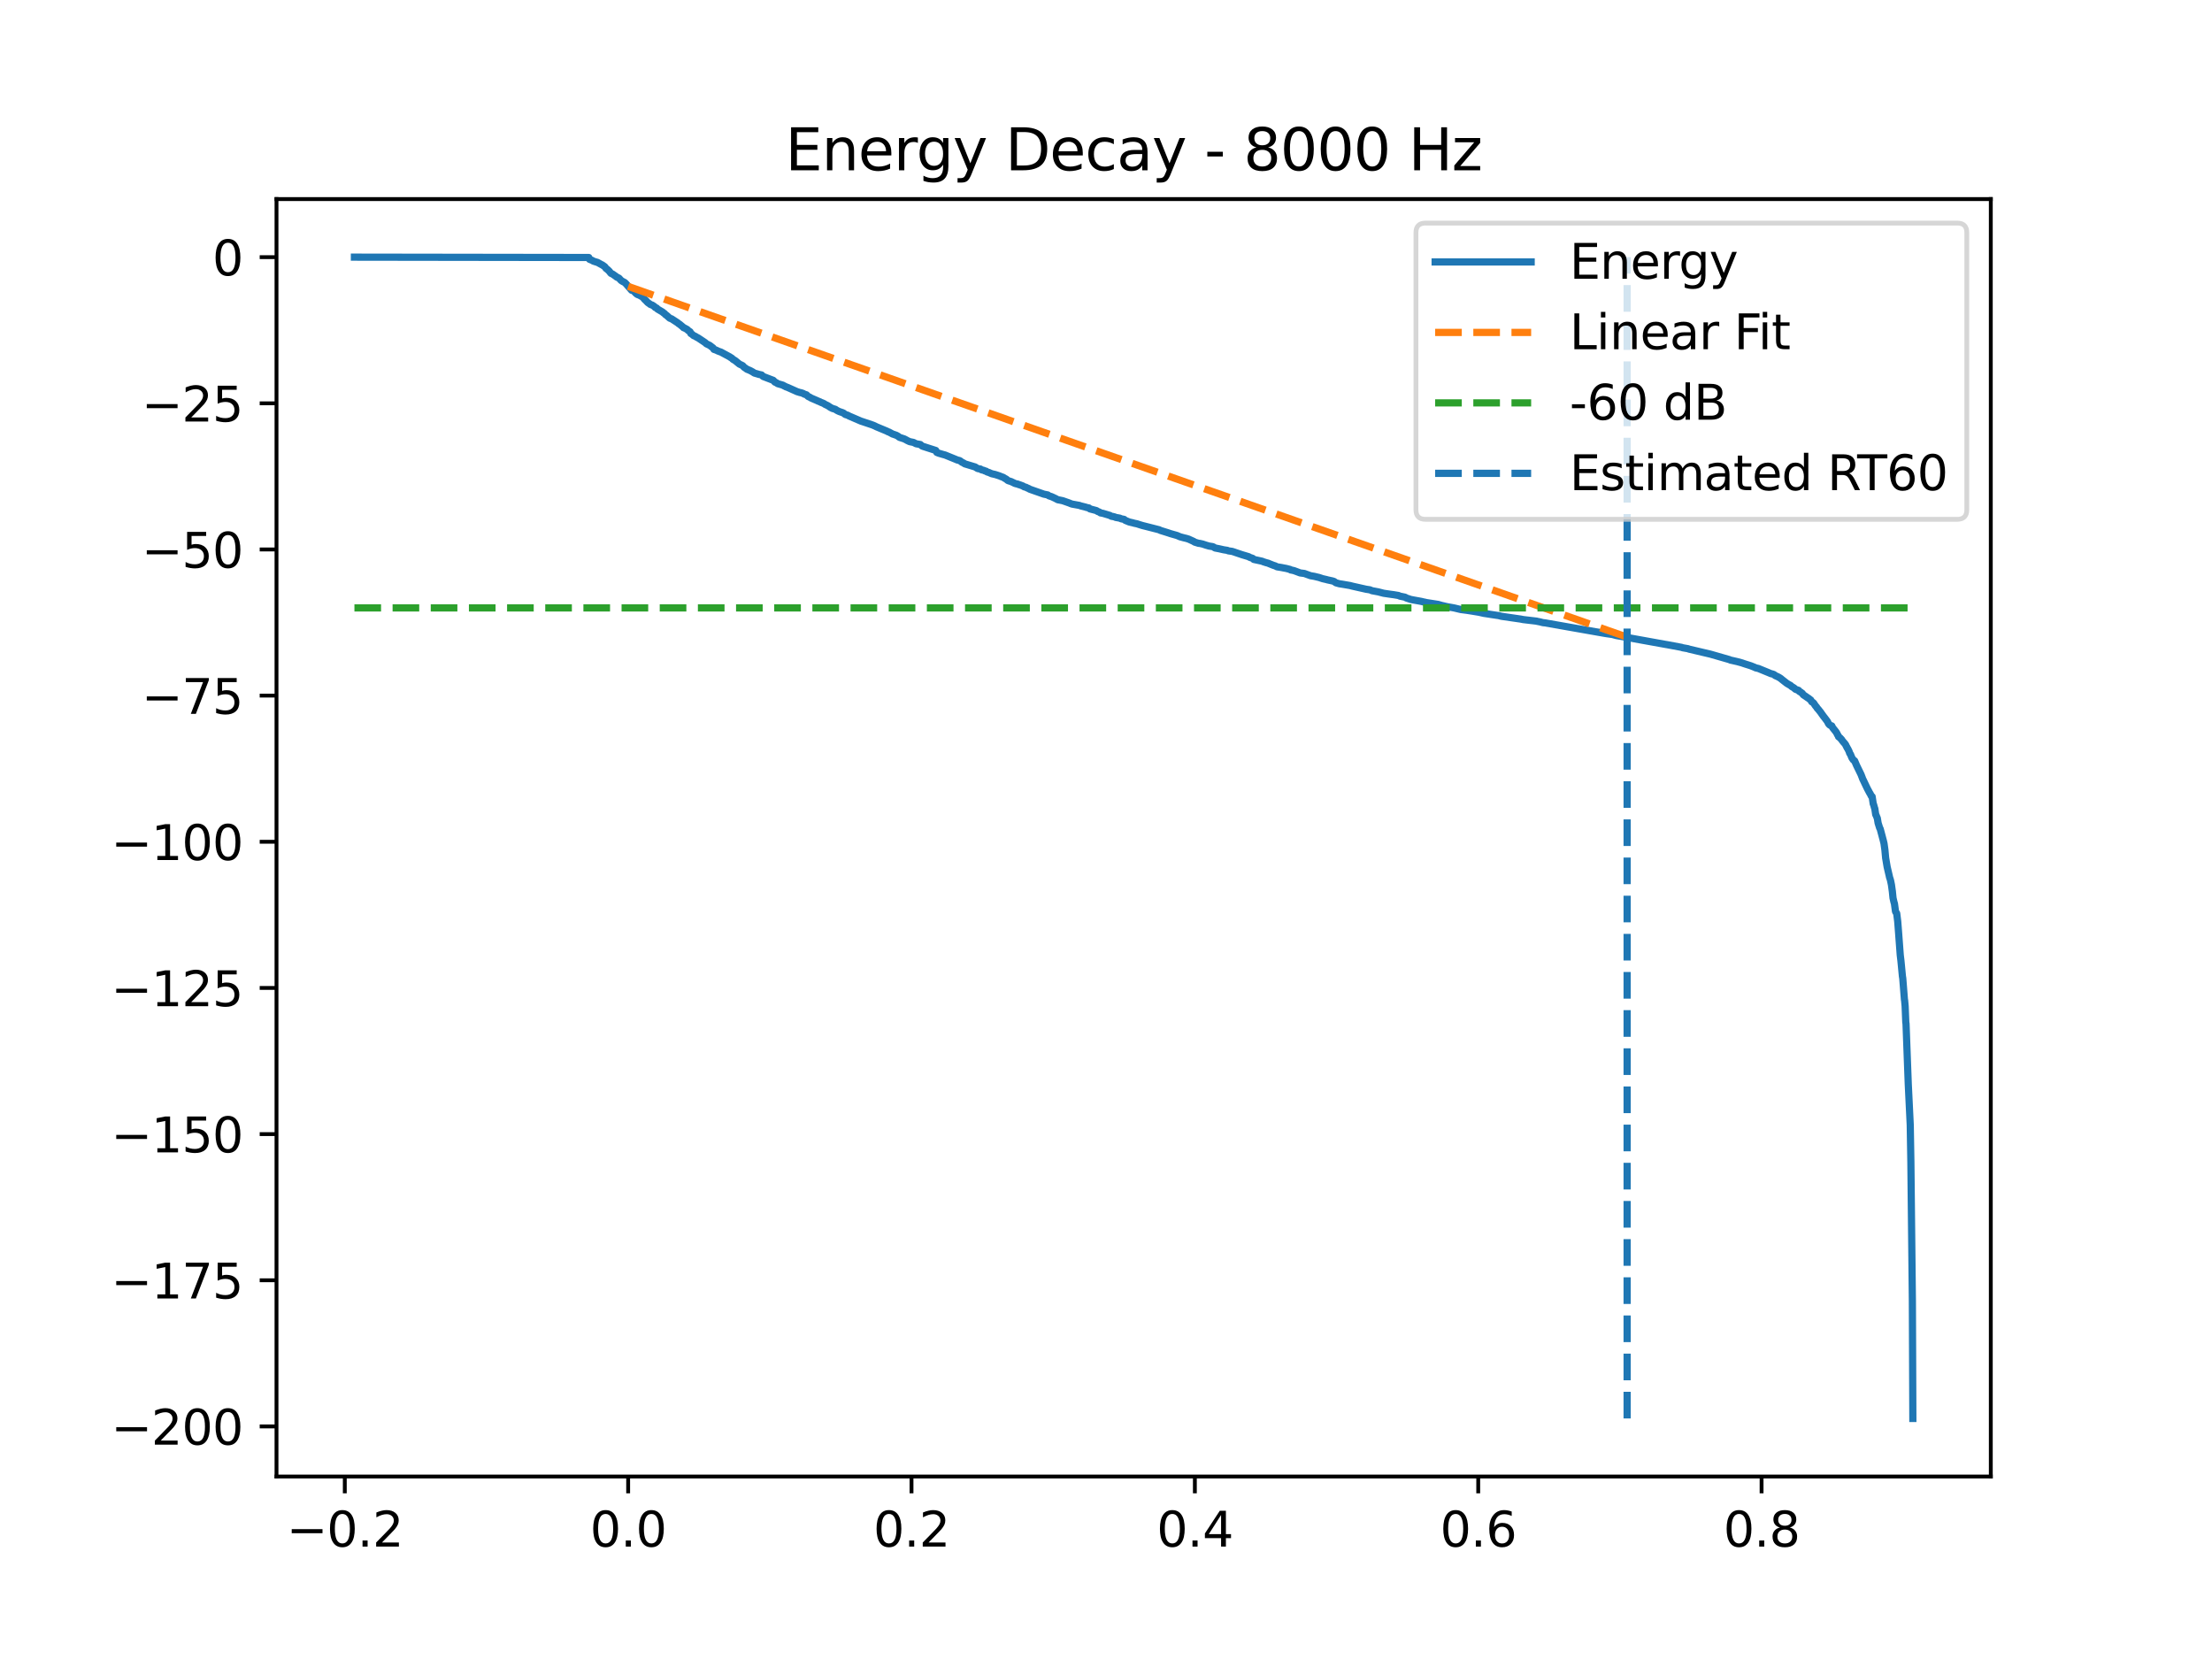 <?xml version="1.0" encoding="utf-8" standalone="no"?>
<!DOCTYPE svg PUBLIC "-//W3C//DTD SVG 1.1//EN"
  "http://www.w3.org/Graphics/SVG/1.1/DTD/svg11.dtd">
<svg xmlns:xlink="http://www.w3.org/1999/xlink" width="460.8pt" height="345.6pt" viewBox="0 0 460.8 345.6" xmlns="http://www.w3.org/2000/svg" version="1.1">
 <defs>
  <style type="text/css">*{stroke-linejoin: round; stroke-linecap: butt}</style>
 </defs>
 <g id="figure_1">
  <g id="patch_1">
   <path d="M 0 345.6 
L 460.8 345.6 
L 460.8 0 
L 0 0 
z
" style="fill: #ffffff"/>
  </g>
  <g id="axes_1">
   <g id="patch_2">
    <path d="M 57.6 307.584 
L 414.72 307.584 
L 414.72 41.472 
L 57.6 41.472 
z
" style="fill: #ffffff"/>
   </g>
   <g id="matplotlib.axis_1">
    <g id="xtick_1">
     <g id="line2d_1">
      <defs>
       <path id="med8003fd02" d="M 0 0 
L 0 3.5 
" style="stroke: #000000; stroke-width: 0.8"/>
      </defs>
      <g>
       <use xlink:href="#med8003fd02" x="71.828" y="307.584" style="stroke: #000000; stroke-width: 0.8"/>
      </g>
     </g>
     <g id="text_1">
      <!-- −0.2 -->
      <g transform="translate(59.687 322.182) scale(0.1 -0.1)">
       <defs>
        <path id="DejaVuSans-2212" d="M 678 2272 
L 4684 2272 
L 4684 1741 
L 678 1741 
L 678 2272 
z
" transform="scale(0.016)"/>
        <path id="DejaVuSans-30" d="M 2034 4250 
Q 1547 4250 1301 3770 
Q 1056 3291 1056 2328 
Q 1056 1369 1301 889 
Q 1547 409 2034 409 
Q 2525 409 2770 889 
Q 3016 1369 3016 2328 
Q 3016 3291 2770 3770 
Q 2525 4250 2034 4250 
z
M 2034 4750 
Q 2819 4750 3233 4129 
Q 3647 3509 3647 2328 
Q 3647 1150 3233 529 
Q 2819 -91 2034 -91 
Q 1250 -91 836 529 
Q 422 1150 422 2328 
Q 422 3509 836 4129 
Q 1250 4750 2034 4750 
z
" transform="scale(0.016)"/>
        <path id="DejaVuSans-2e" d="M 684 794 
L 1344 794 
L 1344 0 
L 684 0 
L 684 794 
z
" transform="scale(0.016)"/>
        <path id="DejaVuSans-32" d="M 1228 531 
L 3431 531 
L 3431 0 
L 469 0 
L 469 531 
Q 828 903 1448 1529 
Q 2069 2156 2228 2338 
Q 2531 2678 2651 2914 
Q 2772 3150 2772 3378 
Q 2772 3750 2511 3984 
Q 2250 4219 1831 4219 
Q 1534 4219 1204 4116 
Q 875 4013 500 3803 
L 500 4441 
Q 881 4594 1212 4672 
Q 1544 4750 1819 4750 
Q 2544 4750 2975 4387 
Q 3406 4025 3406 3419 
Q 3406 3131 3298 2873 
Q 3191 2616 2906 2266 
Q 2828 2175 2409 1742 
Q 1991 1309 1228 531 
z
" transform="scale(0.016)"/>
       </defs>
       <use xlink:href="#DejaVuSans-2212"/>
       <use xlink:href="#DejaVuSans-30" transform="translate(83.789 0)"/>
       <use xlink:href="#DejaVuSans-2e" transform="translate(147.412 0)"/>
       <use xlink:href="#DejaVuSans-32" transform="translate(179.199 0)"/>
      </g>
     </g>
    </g>
    <g id="xtick_2">
     <g id="line2d_2">
      <g>
       <use xlink:href="#med8003fd02" x="130.856" y="307.584" style="stroke: #000000; stroke-width: 0.8"/>
      </g>
     </g>
     <g id="text_2">
      <!-- 0.0 -->
      <g transform="translate(122.905 322.182) scale(0.1 -0.1)">
       <use xlink:href="#DejaVuSans-30"/>
       <use xlink:href="#DejaVuSans-2e" transform="translate(63.623 0)"/>
       <use xlink:href="#DejaVuSans-30" transform="translate(95.41 0)"/>
      </g>
     </g>
    </g>
    <g id="xtick_3">
     <g id="line2d_3">
      <g>
       <use xlink:href="#med8003fd02" x="189.884" y="307.584" style="stroke: #000000; stroke-width: 0.8"/>
      </g>
     </g>
     <g id="text_3">
      <!-- 0.2 -->
      <g transform="translate(181.933 322.182) scale(0.1 -0.1)">
       <use xlink:href="#DejaVuSans-30"/>
       <use xlink:href="#DejaVuSans-2e" transform="translate(63.623 0)"/>
       <use xlink:href="#DejaVuSans-32" transform="translate(95.41 0)"/>
      </g>
     </g>
    </g>
    <g id="xtick_4">
     <g id="line2d_4">
      <g>
       <use xlink:href="#med8003fd02" x="248.913" y="307.584" style="stroke: #000000; stroke-width: 0.8"/>
      </g>
     </g>
     <g id="text_4">
      <!-- 0.4 -->
      <g transform="translate(240.961 322.182) scale(0.1 -0.1)">
       <defs>
        <path id="DejaVuSans-34" d="M 2419 4116 
L 825 1625 
L 2419 1625 
L 2419 4116 
z
M 2253 4666 
L 3047 4666 
L 3047 1625 
L 3713 1625 
L 3713 1100 
L 3047 1100 
L 3047 0 
L 2419 0 
L 2419 1100 
L 313 1100 
L 313 1709 
L 2253 4666 
z
" transform="scale(0.016)"/>
       </defs>
       <use xlink:href="#DejaVuSans-30"/>
       <use xlink:href="#DejaVuSans-2e" transform="translate(63.623 0)"/>
       <use xlink:href="#DejaVuSans-34" transform="translate(95.41 0)"/>
      </g>
     </g>
    </g>
    <g id="xtick_5">
     <g id="line2d_5">
      <g>
       <use xlink:href="#med8003fd02" x="307.941" y="307.584" style="stroke: #000000; stroke-width: 0.8"/>
      </g>
     </g>
     <g id="text_5">
      <!-- 0.6 -->
      <g transform="translate(299.989 322.182) scale(0.1 -0.1)">
       <defs>
        <path id="DejaVuSans-36" d="M 2113 2584 
Q 1688 2584 1439 2293 
Q 1191 2003 1191 1497 
Q 1191 994 1439 701 
Q 1688 409 2113 409 
Q 2538 409 2786 701 
Q 3034 994 3034 1497 
Q 3034 2003 2786 2293 
Q 2538 2584 2113 2584 
z
M 3366 4563 
L 3366 3988 
Q 3128 4100 2886 4159 
Q 2644 4219 2406 4219 
Q 1781 4219 1451 3797 
Q 1122 3375 1075 2522 
Q 1259 2794 1537 2939 
Q 1816 3084 2150 3084 
Q 2853 3084 3261 2657 
Q 3669 2231 3669 1497 
Q 3669 778 3244 343 
Q 2819 -91 2113 -91 
Q 1303 -91 875 529 
Q 447 1150 447 2328 
Q 447 3434 972 4092 
Q 1497 4750 2381 4750 
Q 2619 4750 2861 4703 
Q 3103 4656 3366 4563 
z
" transform="scale(0.016)"/>
       </defs>
       <use xlink:href="#DejaVuSans-30"/>
       <use xlink:href="#DejaVuSans-2e" transform="translate(63.623 0)"/>
       <use xlink:href="#DejaVuSans-36" transform="translate(95.41 0)"/>
      </g>
     </g>
    </g>
    <g id="xtick_6">
     <g id="line2d_6">
      <g>
       <use xlink:href="#med8003fd02" x="366.969" y="307.584" style="stroke: #000000; stroke-width: 0.8"/>
      </g>
     </g>
     <g id="text_6">
      <!-- 0.8 -->
      <g transform="translate(359.017 322.182) scale(0.1 -0.1)">
       <defs>
        <path id="DejaVuSans-38" d="M 2034 2216 
Q 1584 2216 1326 1975 
Q 1069 1734 1069 1313 
Q 1069 891 1326 650 
Q 1584 409 2034 409 
Q 2484 409 2743 651 
Q 3003 894 3003 1313 
Q 3003 1734 2745 1975 
Q 2488 2216 2034 2216 
z
M 1403 2484 
Q 997 2584 770 2862 
Q 544 3141 544 3541 
Q 544 4100 942 4425 
Q 1341 4750 2034 4750 
Q 2731 4750 3128 4425 
Q 3525 4100 3525 3541 
Q 3525 3141 3298 2862 
Q 3072 2584 2669 2484 
Q 3125 2378 3379 2068 
Q 3634 1759 3634 1313 
Q 3634 634 3220 271 
Q 2806 -91 2034 -91 
Q 1263 -91 848 271 
Q 434 634 434 1313 
Q 434 1759 690 2068 
Q 947 2378 1403 2484 
z
M 1172 3481 
Q 1172 3119 1398 2916 
Q 1625 2713 2034 2713 
Q 2441 2713 2670 2916 
Q 2900 3119 2900 3481 
Q 2900 3844 2670 4047 
Q 2441 4250 2034 4250 
Q 1625 4250 1398 4047 
Q 1172 3844 1172 3481 
z
" transform="scale(0.016)"/>
       </defs>
       <use xlink:href="#DejaVuSans-30"/>
       <use xlink:href="#DejaVuSans-2e" transform="translate(63.623 0)"/>
       <use xlink:href="#DejaVuSans-38" transform="translate(95.41 0)"/>
      </g>
     </g>
    </g>
   </g>
   <g id="matplotlib.axis_2">
    <g id="ytick_1">
     <g id="line2d_7">
      <defs>
       <path id="m23f1e9f4eb" d="M 0 0 
L -3.5 0 
" style="stroke: #000000; stroke-width: 0.8"/>
      </defs>
      <g>
       <use xlink:href="#m23f1e9f4eb" x="57.6" y="297.148" style="stroke: #000000; stroke-width: 0.8"/>
      </g>
     </g>
     <g id="text_7">
      <!-- −200 -->
      <g transform="translate(23.133 300.947) scale(0.1 -0.1)">
       <use xlink:href="#DejaVuSans-2212"/>
       <use xlink:href="#DejaVuSans-32" transform="translate(83.789 0)"/>
       <use xlink:href="#DejaVuSans-30" transform="translate(147.412 0)"/>
       <use xlink:href="#DejaVuSans-30" transform="translate(211.035 0)"/>
      </g>
     </g>
    </g>
    <g id="ytick_2">
     <g id="line2d_8">
      <g>
       <use xlink:href="#m23f1e9f4eb" x="57.6" y="266.7" style="stroke: #000000; stroke-width: 0.8"/>
      </g>
     </g>
     <g id="text_8">
      <!-- −175 -->
      <g transform="translate(23.133 270.5) scale(0.1 -0.1)">
       <defs>
        <path id="DejaVuSans-31" d="M 794 531 
L 1825 531 
L 1825 4091 
L 703 3866 
L 703 4441 
L 1819 4666 
L 2450 4666 
L 2450 531 
L 3481 531 
L 3481 0 
L 794 0 
L 794 531 
z
" transform="scale(0.016)"/>
        <path id="DejaVuSans-37" d="M 525 4666 
L 3525 4666 
L 3525 4397 
L 1831 0 
L 1172 0 
L 2766 4134 
L 525 4134 
L 525 4666 
z
" transform="scale(0.016)"/>
        <path id="DejaVuSans-35" d="M 691 4666 
L 3169 4666 
L 3169 4134 
L 1269 4134 
L 1269 2991 
Q 1406 3038 1543 3061 
Q 1681 3084 1819 3084 
Q 2600 3084 3056 2656 
Q 3513 2228 3513 1497 
Q 3513 744 3044 326 
Q 2575 -91 1722 -91 
Q 1428 -91 1123 -41 
Q 819 9 494 109 
L 494 744 
Q 775 591 1075 516 
Q 1375 441 1709 441 
Q 2250 441 2565 725 
Q 2881 1009 2881 1497 
Q 2881 1984 2565 2268 
Q 2250 2553 1709 2553 
Q 1456 2553 1204 2497 
Q 953 2441 691 2322 
L 691 4666 
z
" transform="scale(0.016)"/>
       </defs>
       <use xlink:href="#DejaVuSans-2212"/>
       <use xlink:href="#DejaVuSans-31" transform="translate(83.789 0)"/>
       <use xlink:href="#DejaVuSans-37" transform="translate(147.412 0)"/>
       <use xlink:href="#DejaVuSans-35" transform="translate(211.035 0)"/>
      </g>
     </g>
    </g>
    <g id="ytick_3">
     <g id="line2d_9">
      <g>
       <use xlink:href="#m23f1e9f4eb" x="57.6" y="236.253" style="stroke: #000000; stroke-width: 0.8"/>
      </g>
     </g>
     <g id="text_9">
      <!-- −150 -->
      <g transform="translate(23.133 240.052) scale(0.1 -0.1)">
       <use xlink:href="#DejaVuSans-2212"/>
       <use xlink:href="#DejaVuSans-31" transform="translate(83.789 0)"/>
       <use xlink:href="#DejaVuSans-35" transform="translate(147.412 0)"/>
       <use xlink:href="#DejaVuSans-30" transform="translate(211.035 0)"/>
      </g>
     </g>
    </g>
    <g id="ytick_4">
     <g id="line2d_10">
      <g>
       <use xlink:href="#m23f1e9f4eb" x="57.6" y="205.805" style="stroke: #000000; stroke-width: 0.8"/>
      </g>
     </g>
     <g id="text_10">
      <!-- −125 -->
      <g transform="translate(23.133 209.605) scale(0.1 -0.1)">
       <use xlink:href="#DejaVuSans-2212"/>
       <use xlink:href="#DejaVuSans-31" transform="translate(83.789 0)"/>
       <use xlink:href="#DejaVuSans-32" transform="translate(147.412 0)"/>
       <use xlink:href="#DejaVuSans-35" transform="translate(211.035 0)"/>
      </g>
     </g>
    </g>
    <g id="ytick_5">
     <g id="line2d_11">
      <g>
       <use xlink:href="#m23f1e9f4eb" x="57.6" y="175.358" style="stroke: #000000; stroke-width: 0.8"/>
      </g>
     </g>
     <g id="text_11">
      <!-- −100 -->
      <g transform="translate(23.133 179.157) scale(0.1 -0.1)">
       <use xlink:href="#DejaVuSans-2212"/>
       <use xlink:href="#DejaVuSans-31" transform="translate(83.789 0)"/>
       <use xlink:href="#DejaVuSans-30" transform="translate(147.412 0)"/>
       <use xlink:href="#DejaVuSans-30" transform="translate(211.035 0)"/>
      </g>
     </g>
    </g>
    <g id="ytick_6">
     <g id="line2d_12">
      <g>
       <use xlink:href="#m23f1e9f4eb" x="57.6" y="144.91" style="stroke: #000000; stroke-width: 0.8"/>
      </g>
     </g>
     <g id="text_12">
      <!-- −75 -->
      <g transform="translate(29.495 148.71) scale(0.1 -0.1)">
       <use xlink:href="#DejaVuSans-2212"/>
       <use xlink:href="#DejaVuSans-37" transform="translate(83.789 0)"/>
       <use xlink:href="#DejaVuSans-35" transform="translate(147.412 0)"/>
      </g>
     </g>
    </g>
    <g id="ytick_7">
     <g id="line2d_13">
      <g>
       <use xlink:href="#m23f1e9f4eb" x="57.6" y="114.463" style="stroke: #000000; stroke-width: 0.8"/>
      </g>
     </g>
     <g id="text_13">
      <!-- −50 -->
      <g transform="translate(29.495 118.262) scale(0.1 -0.1)">
       <use xlink:href="#DejaVuSans-2212"/>
       <use xlink:href="#DejaVuSans-35" transform="translate(83.789 0)"/>
       <use xlink:href="#DejaVuSans-30" transform="translate(147.412 0)"/>
      </g>
     </g>
    </g>
    <g id="ytick_8">
     <g id="line2d_14">
      <g>
       <use xlink:href="#m23f1e9f4eb" x="57.6" y="84.015" style="stroke: #000000; stroke-width: 0.8"/>
      </g>
     </g>
     <g id="text_14">
      <!-- −25 -->
      <g transform="translate(29.495 87.815) scale(0.1 -0.1)">
       <use xlink:href="#DejaVuSans-2212"/>
       <use xlink:href="#DejaVuSans-32" transform="translate(83.789 0)"/>
       <use xlink:href="#DejaVuSans-35" transform="translate(147.412 0)"/>
      </g>
     </g>
    </g>
    <g id="ytick_9">
     <g id="line2d_15">
      <g>
       <use xlink:href="#m23f1e9f4eb" x="57.6" y="53.568" style="stroke: #000000; stroke-width: 0.8"/>
      </g>
     </g>
     <g id="text_15">
      <!-- 0 -->
      <g transform="translate(44.237 57.367) scale(0.1 -0.1)">
       <use xlink:href="#DejaVuSans-30"/>
      </g>
     </g>
    </g>
   </g>
   <g id="line2d_16">
    <path d="M 73.833 53.568 
L 122.66 53.639 
L 122.801 54.015 
L 123.343 54.237 
L 123.601 54.394 
L 124.265 54.61 
L 124.437 54.643 
L 125.298 55.119 
L 125.445 55.179 
L 125.691 55.355 
L 126.011 55.581 
L 126.177 55.823 
L 126.232 55.91 
L 126.362 56.003 
L 126.608 56.186 
L 126.712 56.3 
L 126.94 56.517 
L 127.081 56.709 
L 127.272 56.939 
L 127.61 57.092 
L 128.354 57.614 
L 128.464 57.724 
L 128.674 57.812 
L 128.956 57.953 
L 129.178 58.205 
L 129.387 58.425 
L 129.639 58.589 
L 129.793 58.671 
L 130.149 58.854 
L 130.463 59.174 
L 131.57 60.463 
L 131.957 60.569 
L 132.32 60.94 
L 132.381 61.02 
L 132.516 61.139 
L 132.633 61.241 
L 132.799 61.35 
L 133.254 61.526 
L 133.451 61.652 
L 133.728 61.778 
L 133.875 61.916 
L 134.029 62.052 
L 134.177 62.212 
L 134.244 62.326 
L 134.595 62.653 
L 134.718 62.796 
L 134.976 63.056 
L 135.271 63.25 
L 135.468 63.42 
L 135.868 63.558 
L 136.07 63.692 
L 136.292 63.834 
L 136.489 64.05 
L 136.778 64.163 
L 136.956 64.372 
L 138.032 65.006 
L 138.198 65.166 
L 138.407 65.287 
L 138.622 65.54 
L 138.837 65.676 
L 139.538 66.295 
L 139.895 66.415 
L 141.211 67.274 
L 141.365 67.424 
L 141.574 67.547 
L 142.299 68.146 
L 142.391 68.263 
L 142.551 68.309 
L 143.135 68.622 
L 143.369 68.856 
L 143.763 69.123 
L 143.916 69.484 
L 144.125 69.593 
L 144.488 69.916 
L 144.839 70.055 
L 145.072 70.213 
L 145.306 70.335 
L 145.466 70.419 
L 146.88 71.362 
L 147.151 71.616 
L 147.698 71.88 
L 147.858 71.961 
L 148.583 72.515 
L 148.725 72.784 
L 149.241 72.956 
L 149.444 73.069 
L 149.795 73.216 
L 150.188 73.346 
L 152.082 74.373 
L 152.229 74.496 
L 152.451 74.6 
L 152.666 74.844 
L 152.863 74.955 
L 153.139 75.119 
L 154.031 75.842 
L 154.72 76.176 
L 154.91 76.396 
L 155.015 76.509 
L 155.169 76.614 
L 155.371 76.742 
L 155.599 76.919 
L 155.913 77.04 
L 156.091 77.117 
L 156.331 77.224 
L 156.577 77.359 
L 156.816 77.489 
L 157.13 77.705 
L 157.517 77.824 
L 157.714 77.872 
L 158.022 77.974 
L 158.661 78.112 
L 158.95 78.413 
L 161.09 79.234 
L 161.422 79.6 
L 161.717 79.72 
L 161.889 79.846 
L 162.049 79.937 
L 162.443 80.048 
L 163.125 80.248 
L 163.273 80.36 
L 163.525 80.463 
L 163.685 80.57 
L 163.986 80.672 
L 164.158 80.742 
L 166.083 81.604 
L 166.23 81.64 
L 166.593 81.761 
L 166.9 81.822 
L 167.349 81.974 
L 167.509 82.093 
L 168.001 82.246 
L 168.364 82.605 
L 168.69 82.74 
L 168.868 82.866 
L 169.108 82.979 
L 170.196 83.446 
L 170.338 83.52 
L 170.829 83.714 
L 170.977 83.801 
L 171.334 83.938 
L 171.678 84.092 
L 171.844 84.222 
L 172.428 84.496 
L 172.631 84.629 
L 172.988 84.87 
L 173.412 85.085 
L 174.033 85.272 
L 174.285 85.455 
L 174.623 85.633 
L 174.857 85.737 
L 175.527 85.966 
L 175.755 86.078 
L 176.025 86.3 
L 176.167 86.37 
L 176.56 86.487 
L 176.911 86.677 
L 179.425 87.758 
L 179.585 87.801 
L 181.805 88.547 
L 182.358 88.791 
L 182.567 88.902 
L 184.781 89.824 
L 184.99 89.952 
L 185.174 89.995 
L 185.955 90.42 
L 186.091 90.457 
L 186.712 90.673 
L 187.093 90.883 
L 187.357 91.103 
L 188.36 91.426 
L 188.765 91.633 
L 188.974 91.758 
L 189.485 91.998 
L 190.29 92.164 
L 190.844 92.444 
L 191.729 92.6 
L 191.969 92.823 
L 192.135 92.932 
L 192.313 92.996 
L 194.939 93.839 
L 195.148 94.245 
L 195.48 94.384 
L 195.701 94.453 
L 196.451 94.673 
L 196.876 94.786 
L 199.181 95.724 
L 199.415 95.827 
L 199.827 95.927 
L 199.975 95.989 
L 200.177 96.128 
L 200.374 96.287 
L 200.78 96.472 
L 200.94 96.613 
L 203.166 97.284 
L 203.313 97.396 
L 203.492 97.495 
L 203.652 97.607 
L 204.248 97.708 
L 204.408 97.847 
L 204.992 98.006 
L 205.219 98.124 
L 205.428 98.162 
L 205.564 98.279 
L 205.711 98.339 
L 206.068 98.449 
L 206.271 98.55 
L 206.609 98.69 
L 207.304 98.845 
L 207.906 99.039 
L 208.263 99.159 
L 208.441 99.244 
L 208.995 99.443 
L 209.179 99.564 
L 209.358 99.678 
L 209.604 99.802 
L 209.745 99.918 
L 209.899 100.064 
L 210.089 100.152 
L 210.643 100.324 
L 210.796 100.403 
L 211.202 100.593 
L 211.368 100.686 
L 211.743 100.796 
L 212.032 100.845 
L 212.223 100.954 
L 212.426 100.993 
L 213.127 101.257 
L 213.311 101.402 
L 213.742 101.512 
L 214 101.657 
L 214.32 101.78 
L 214.473 101.893 
L 214.836 102.023 
L 217.449 102.94 
L 218.267 103.105 
L 218.476 103.274 
L 218.802 103.385 
L 219.011 103.446 
L 219.294 103.571 
L 219.872 103.844 
L 220.382 104.116 
L 220.604 104.145 
L 221.391 104.309 
L 222.817 104.81 
L 222.971 104.883 
L 223.321 105.008 
L 224.852 105.284 
L 225.16 105.399 
L 225.461 105.469 
L 226.168 105.648 
L 226.353 105.716 
L 226.851 105.82 
L 227.048 106.009 
L 228.413 106.368 
L 228.646 106.535 
L 229.095 106.706 
L 229.243 106.843 
L 229.771 106.94 
L 231.204 107.37 
L 231.346 107.452 
L 231.555 107.565 
L 231.813 107.589 
L 232.231 107.696 
L 232.415 107.786 
L 233.27 107.938 
L 233.534 108.063 
L 233.682 108.095 
L 234.18 108.199 
L 234.408 108.403 
L 234.752 108.538 
L 234.955 108.625 
L 235.232 108.737 
L 236.025 108.922 
L 236.258 108.994 
L 236.861 109.12 
L 237.439 109.31 
L 238.035 109.489 
L 238.515 109.607 
L 241.503 110.368 
L 241.694 110.482 
L 242.997 110.889 
L 243.422 111.023 
L 243.834 111.164 
L 244.983 111.49 
L 245.229 111.564 
L 245.814 111.82 
L 246.121 111.904 
L 246.637 112.043 
L 247.111 112.152 
L 247.603 112.302 
L 248.685 112.795 
L 248.857 112.929 
L 249.693 113.184 
L 249.958 113.206 
L 250.548 113.34 
L 251.261 113.581 
L 251.643 113.686 
L 251.821 113.746 
L 252.608 113.87 
L 252.854 113.979 
L 253.088 114.143 
L 253.235 114.178 
L 253.961 114.315 
L 254.914 114.531 
L 255.67 114.647 
L 255.879 114.749 
L 256.666 114.861 
L 257.09 114.994 
L 257.263 115.059 
L 258.732 115.553 
L 260.14 115.975 
L 260.312 116.092 
L 260.964 116.32 
L 261.185 116.54 
L 262.926 116.916 
L 263.141 117.014 
L 263.774 117.217 
L 264.211 117.33 
L 264.358 117.405 
L 265.121 117.708 
L 265.287 117.771 
L 265.643 117.882 
L 266.037 118.081 
L 266.978 118.23 
L 267.267 118.29 
L 267.949 118.418 
L 268.767 118.628 
L 268.878 118.735 
L 269.068 118.762 
L 269.566 118.873 
L 270.851 119.353 
L 271.718 119.464 
L 273.01 119.932 
L 273.797 120.065 
L 274.325 120.194 
L 274.799 120.306 
L 275.377 120.501 
L 275.543 120.553 
L 276.336 120.736 
L 276.545 120.798 
L 277.578 121.021 
L 277.916 121.131 
L 278.297 121.408 
L 278.74 121.53 
L 278.992 121.604 
L 279.718 121.715 
L 280.609 121.869 
L 281.255 121.98 
L 281.698 122.1 
L 284.6 122.753 
L 285.375 122.87 
L 285.793 123.047 
L 285.928 123.076 
L 287.121 123.298 
L 287.699 123.447 
L 288.24 123.587 
L 289.562 123.782 
L 290.386 123.893 
L 291.314 124.048 
L 291.64 124.19 
L 292.722 124.411 
L 292.95 124.567 
L 293.522 124.752 
L 293.866 124.87 
L 294.438 124.982 
L 296.092 125.282 
L 296.369 125.354 
L 296.891 125.461 
L 297.094 125.516 
L 299.584 125.907 
L 299.916 126.001 
L 300.316 126.119 
L 300.673 126.198 
L 301.165 126.315 
L 301.638 126.415 
L 302.345 126.539 
L 302.991 126.66 
L 304.122 126.93 
L 304.319 126.975 
L 305.549 127.134 
L 305.881 127.185 
L 306.729 127.318 
L 307.018 127.365 
L 308.107 127.546 
L 309.097 127.77 
L 309.828 127.88 
L 310.671 128.012 
L 311.9 128.195 
L 312.171 128.23 
L 312.737 128.375 
L 312.933 128.407 
L 316.776 128.963 
L 317.305 129.068 
L 320.103 129.397 
L 320.25 129.441 
L 320.822 129.552 
L 321.431 129.708 
L 321.88 129.756 
L 334.03 131.896 
L 334.196 131.926 
L 334.669 132.003 
L 335.499 132.121 
L 335.893 132.172 
L 336.366 132.304 
L 336.692 132.39 
L 346.961 134.242 
L 347.207 134.279 
L 350.287 134.853 
L 350.539 134.942 
L 351.646 135.137 
L 351.849 135.22 
L 356.073 136.215 
L 356.313 136.27 
L 360.254 137.405 
L 360.513 137.524 
L 360.666 137.547 
L 361.576 137.753 
L 361.896 137.827 
L 362.886 138.095 
L 363.181 138.201 
L 363.741 138.387 
L 363.894 138.43 
L 364.718 138.693 
L 365.585 139.041 
L 365.721 139.123 
L 366.299 139.252 
L 368.494 140.154 
L 368.899 140.328 
L 369.287 140.42 
L 369.607 140.551 
L 369.791 140.733 
L 370.228 140.919 
L 370.578 141.096 
L 370.707 141.179 
L 370.996 141.368 
L 371.138 141.499 
L 372.226 142.349 
L 372.417 142.461 
L 372.626 142.589 
L 372.822 142.7 
L 372.97 142.765 
L 373.228 143.012 
L 373.474 143.153 
L 373.745 143.323 
L 374.028 143.593 
L 374.673 143.812 
L 374.71 143.909 
L 374.851 144.06 
L 375.097 144.158 
L 375.27 144.321 
L 375.454 144.435 
L 375.638 144.724 
L 376.26 145.137 
L 376.389 145.235 
L 376.555 145.351 
L 376.844 145.535 
L 376.973 145.657 
L 377.206 145.821 
L 377.409 146.19 
L 377.655 146.33 
L 377.803 146.45 
L 378.086 146.88 
L 378.276 147.142 
L 378.399 147.256 
L 378.596 147.598 
L 378.719 147.684 
L 378.811 147.802 
L 379.266 148.373 
L 379.451 148.636 
L 379.555 148.802 
L 379.697 148.977 
L 379.789 149.122 
L 380.133 149.558 
L 380.68 150.285 
L 380.89 150.706 
L 380.951 150.805 
L 381.08 150.946 
L 381.191 151.052 
L 381.338 151.122 
L 381.597 151.219 
L 381.763 151.574 
L 382.427 152.405 
L 382.537 152.569 
L 382.716 152.867 
L 382.765 153.015 
L 382.962 153.303 
L 382.999 153.473 
L 383.177 153.605 
L 383.324 153.721 
L 383.484 153.91 
L 383.595 153.998 
L 383.755 154.251 
L 384.056 154.629 
L 384.241 154.824 
L 384.431 155.076 
L 384.48 155.146 
L 384.628 155.473 
L 384.732 155.627 
L 384.794 155.806 
L 384.923 155.964 
L 385.003 156.134 
L 385.175 156.478 
L 385.218 156.588 
L 385.335 156.956 
L 385.476 157.112 
L 385.636 157.514 
L 385.772 157.842 
L 386.073 158.307 
L 386.35 158.494 
L 386.755 159.439 
L 387.69 161.358 
L 387.862 161.805 
L 387.905 161.913 
L 388.028 162.258 
L 388.17 162.538 
L 388.76 163.78 
L 388.975 164.227 
L 389.098 164.466 
L 389.16 164.575 
L 389.485 165.191 
L 389.565 165.296 
L 389.842 165.85 
L 390.002 165.945 
L 390.229 167.473 
L 390.291 167.556 
L 390.5 168.312 
L 390.555 168.434 
L 390.746 169.703 
L 390.82 169.805 
L 391.004 170.285 
L 391.072 170.405 
L 391.244 171.452 
L 391.57 172.494 
L 391.674 172.652 
L 392.308 175.03 
L 392.474 175.719 
L 392.658 177.036 
L 392.818 178.777 
L 392.843 178.896 
L 393.126 180.582 
L 393.593 182.584 
L 393.617 182.725 
L 393.765 183.17 
L 393.845 183.468 
L 394.029 184.356 
L 394.042 184.472 
L 394.195 185.589 
L 394.202 185.591 
L 394.349 187.066 
L 394.558 187.972 
L 394.644 188.233 
L 394.872 189.897 
L 394.946 190.024 
L 395.093 190.219 
L 395.118 190.278 
L 395.308 191.792 
L 395.333 192.016 
L 395.505 194.23 
L 395.856 198.948 
L 395.997 200.124 
L 396.311 203.396 
L 396.378 203.793 
L 396.729 208.249 
L 396.759 208.346 
L 396.876 209.623 
L 397.012 212.979 
L 397.061 213.271 
L 397.528 225.87 
L 397.94 234.386 
L 398.069 242.038 
L 398.383 270.971 
L 398.481 295.488 
L 398.481 295.488 
" clip-path="url(#p69a58064db)" style="fill: none; stroke: #1f77b4; stroke-width: 1.5; stroke-linecap: square"/>
   </g>
   <g id="line2d_17">
    <path d="M 130.856 59.659 
L 338.961 132.731 
" clip-path="url(#p69a58064db)" style="fill: none; stroke-dasharray: 5.55,2.4; stroke-dashoffset: 0; stroke: #ff7f0e; stroke-width: 1.5"/>
   </g>
   <g id="line2d_18">
    <path d="M 73.833 126.642 
L 398.487 126.642 
L 398.487 126.642 
" clip-path="url(#p69a58064db)" style="fill: none; stroke-dasharray: 5.55,2.4; stroke-dashoffset: 0; stroke: #2ca02c; stroke-width: 1.5"/>
   </g>
   <g id="LineCollection_1">
    <path d="M 338.961 295.488 
L 338.961 53.568 
" clip-path="url(#p69a58064db)" style="fill: none; stroke-dasharray: 5.55,2.4; stroke-dashoffset: 0; stroke: #1f77b4; stroke-width: 1.5"/>
   </g>
   <g id="patch_3">
    <path d="M 57.6 307.584 
L 57.6 41.472 
" style="fill: none; stroke: #000000; stroke-width: 0.8; stroke-linejoin: miter; stroke-linecap: square"/>
   </g>
   <g id="patch_4">
    <path d="M 414.72 307.584 
L 414.72 41.472 
" style="fill: none; stroke: #000000; stroke-width: 0.8; stroke-linejoin: miter; stroke-linecap: square"/>
   </g>
   <g id="patch_5">
    <path d="M 57.6 307.584 
L 414.72 307.584 
" style="fill: none; stroke: #000000; stroke-width: 0.8; stroke-linejoin: miter; stroke-linecap: square"/>
   </g>
   <g id="patch_6">
    <path d="M 57.6 41.472 
L 414.72 41.472 
" style="fill: none; stroke: #000000; stroke-width: 0.8; stroke-linejoin: miter; stroke-linecap: square"/>
   </g>
   <g id="text_16">
    <!-- Energy Decay - 8000 Hz -->
    <g transform="translate(163.59 35.472) scale(0.12 -0.12)">
     <defs>
      <path id="DejaVuSans-45" d="M 628 4666 
L 3578 4666 
L 3578 4134 
L 1259 4134 
L 1259 2753 
L 3481 2753 
L 3481 2222 
L 1259 2222 
L 1259 531 
L 3634 531 
L 3634 0 
L 628 0 
L 628 4666 
z
" transform="scale(0.016)"/>
      <path id="DejaVuSans-6e" d="M 3513 2113 
L 3513 0 
L 2938 0 
L 2938 2094 
Q 2938 2591 2744 2837 
Q 2550 3084 2163 3084 
Q 1697 3084 1428 2787 
Q 1159 2491 1159 1978 
L 1159 0 
L 581 0 
L 581 3500 
L 1159 3500 
L 1159 2956 
Q 1366 3272 1645 3428 
Q 1925 3584 2291 3584 
Q 2894 3584 3203 3211 
Q 3513 2838 3513 2113 
z
" transform="scale(0.016)"/>
      <path id="DejaVuSans-65" d="M 3597 1894 
L 3597 1613 
L 953 1613 
Q 991 1019 1311 708 
Q 1631 397 2203 397 
Q 2534 397 2845 478 
Q 3156 559 3463 722 
L 3463 178 
Q 3153 47 2828 -22 
Q 2503 -91 2169 -91 
Q 1331 -91 842 396 
Q 353 884 353 1716 
Q 353 2575 817 3079 
Q 1281 3584 2069 3584 
Q 2775 3584 3186 3129 
Q 3597 2675 3597 1894 
z
M 3022 2063 
Q 3016 2534 2758 2815 
Q 2500 3097 2075 3097 
Q 1594 3097 1305 2825 
Q 1016 2553 972 2059 
L 3022 2063 
z
" transform="scale(0.016)"/>
      <path id="DejaVuSans-72" d="M 2631 2963 
Q 2534 3019 2420 3045 
Q 2306 3072 2169 3072 
Q 1681 3072 1420 2755 
Q 1159 2438 1159 1844 
L 1159 0 
L 581 0 
L 581 3500 
L 1159 3500 
L 1159 2956 
Q 1341 3275 1631 3429 
Q 1922 3584 2338 3584 
Q 2397 3584 2469 3576 
Q 2541 3569 2628 3553 
L 2631 2963 
z
" transform="scale(0.016)"/>
      <path id="DejaVuSans-67" d="M 2906 1791 
Q 2906 2416 2648 2759 
Q 2391 3103 1925 3103 
Q 1463 3103 1205 2759 
Q 947 2416 947 1791 
Q 947 1169 1205 825 
Q 1463 481 1925 481 
Q 2391 481 2648 825 
Q 2906 1169 2906 1791 
z
M 3481 434 
Q 3481 -459 3084 -895 
Q 2688 -1331 1869 -1331 
Q 1566 -1331 1297 -1286 
Q 1028 -1241 775 -1147 
L 775 -588 
Q 1028 -725 1275 -790 
Q 1522 -856 1778 -856 
Q 2344 -856 2625 -561 
Q 2906 -266 2906 331 
L 2906 616 
Q 2728 306 2450 153 
Q 2172 0 1784 0 
Q 1141 0 747 490 
Q 353 981 353 1791 
Q 353 2603 747 3093 
Q 1141 3584 1784 3584 
Q 2172 3584 2450 3431 
Q 2728 3278 2906 2969 
L 2906 3500 
L 3481 3500 
L 3481 434 
z
" transform="scale(0.016)"/>
      <path id="DejaVuSans-79" d="M 2059 -325 
Q 1816 -950 1584 -1140 
Q 1353 -1331 966 -1331 
L 506 -1331 
L 506 -850 
L 844 -850 
Q 1081 -850 1212 -737 
Q 1344 -625 1503 -206 
L 1606 56 
L 191 3500 
L 800 3500 
L 1894 763 
L 2988 3500 
L 3597 3500 
L 2059 -325 
z
" transform="scale(0.016)"/>
      <path id="DejaVuSans-20" transform="scale(0.016)"/>
      <path id="DejaVuSans-44" d="M 1259 4147 
L 1259 519 
L 2022 519 
Q 2988 519 3436 956 
Q 3884 1394 3884 2338 
Q 3884 3275 3436 3711 
Q 2988 4147 2022 4147 
L 1259 4147 
z
M 628 4666 
L 1925 4666 
Q 3281 4666 3915 4102 
Q 4550 3538 4550 2338 
Q 4550 1131 3912 565 
Q 3275 0 1925 0 
L 628 0 
L 628 4666 
z
" transform="scale(0.016)"/>
      <path id="DejaVuSans-63" d="M 3122 3366 
L 3122 2828 
Q 2878 2963 2633 3030 
Q 2388 3097 2138 3097 
Q 1578 3097 1268 2742 
Q 959 2388 959 1747 
Q 959 1106 1268 751 
Q 1578 397 2138 397 
Q 2388 397 2633 464 
Q 2878 531 3122 666 
L 3122 134 
Q 2881 22 2623 -34 
Q 2366 -91 2075 -91 
Q 1284 -91 818 406 
Q 353 903 353 1747 
Q 353 2603 823 3093 
Q 1294 3584 2113 3584 
Q 2378 3584 2631 3529 
Q 2884 3475 3122 3366 
z
" transform="scale(0.016)"/>
      <path id="DejaVuSans-61" d="M 2194 1759 
Q 1497 1759 1228 1600 
Q 959 1441 959 1056 
Q 959 750 1161 570 
Q 1363 391 1709 391 
Q 2188 391 2477 730 
Q 2766 1069 2766 1631 
L 2766 1759 
L 2194 1759 
z
M 3341 1997 
L 3341 0 
L 2766 0 
L 2766 531 
Q 2569 213 2275 61 
Q 1981 -91 1556 -91 
Q 1019 -91 701 211 
Q 384 513 384 1019 
Q 384 1609 779 1909 
Q 1175 2209 1959 2209 
L 2766 2209 
L 2766 2266 
Q 2766 2663 2505 2880 
Q 2244 3097 1772 3097 
Q 1472 3097 1187 3025 
Q 903 2953 641 2809 
L 641 3341 
Q 956 3463 1253 3523 
Q 1550 3584 1831 3584 
Q 2591 3584 2966 3190 
Q 3341 2797 3341 1997 
z
" transform="scale(0.016)"/>
      <path id="DejaVuSans-2d" d="M 313 2009 
L 1997 2009 
L 1997 1497 
L 313 1497 
L 313 2009 
z
" transform="scale(0.016)"/>
      <path id="DejaVuSans-48" d="M 628 4666 
L 1259 4666 
L 1259 2753 
L 3553 2753 
L 3553 4666 
L 4184 4666 
L 4184 0 
L 3553 0 
L 3553 2222 
L 1259 2222 
L 1259 0 
L 628 0 
L 628 4666 
z
" transform="scale(0.016)"/>
      <path id="DejaVuSans-7a" d="M 353 3500 
L 3084 3500 
L 3084 2975 
L 922 459 
L 3084 459 
L 3084 0 
L 275 0 
L 275 525 
L 2438 3041 
L 353 3041 
L 353 3500 
z
" transform="scale(0.016)"/>
     </defs>
     <use xlink:href="#DejaVuSans-45"/>
     <use xlink:href="#DejaVuSans-6e" transform="translate(63.184 0)"/>
     <use xlink:href="#DejaVuSans-65" transform="translate(126.562 0)"/>
     <use xlink:href="#DejaVuSans-72" transform="translate(188.086 0)"/>
     <use xlink:href="#DejaVuSans-67" transform="translate(227.449 0)"/>
     <use xlink:href="#DejaVuSans-79" transform="translate(290.926 0)"/>
     <use xlink:href="#DejaVuSans-20" transform="translate(350.105 0)"/>
     <use xlink:href="#DejaVuSans-44" transform="translate(381.893 0)"/>
     <use xlink:href="#DejaVuSans-65" transform="translate(458.895 0)"/>
     <use xlink:href="#DejaVuSans-63" transform="translate(520.418 0)"/>
     <use xlink:href="#DejaVuSans-61" transform="translate(575.398 0)"/>
     <use xlink:href="#DejaVuSans-79" transform="translate(636.678 0)"/>
     <use xlink:href="#DejaVuSans-20" transform="translate(695.857 0)"/>
     <use xlink:href="#DejaVuSans-2d" transform="translate(727.645 0)"/>
     <use xlink:href="#DejaVuSans-20" transform="translate(763.729 0)"/>
     <use xlink:href="#DejaVuSans-38" transform="translate(795.516 0)"/>
     <use xlink:href="#DejaVuSans-30" transform="translate(859.139 0)"/>
     <use xlink:href="#DejaVuSans-30" transform="translate(922.762 0)"/>
     <use xlink:href="#DejaVuSans-30" transform="translate(986.385 0)"/>
     <use xlink:href="#DejaVuSans-20" transform="translate(1050.008 0)"/>
     <use xlink:href="#DejaVuSans-48" transform="translate(1081.795 0)"/>
     <use xlink:href="#DejaVuSans-7a" transform="translate(1156.99 0)"/>
    </g>
   </g>
   <g id="legend_1">
    <g id="patch_7">
     <path d="M 296.968 108.184 
L 407.72 108.184 
Q 409.72 108.184 409.72 106.184 
L 409.72 48.472 
Q 409.72 46.472 407.72 46.472 
L 296.968 46.472 
Q 294.968 46.472 294.968 48.472 
L 294.968 106.184 
Q 294.968 108.184 296.968 108.184 
z
" style="fill: #ffffff; opacity: 0.8; stroke: #cccccc; stroke-linejoin: miter"/>
    </g>
    <g id="line2d_19">
     <path d="M 298.968 54.57 
L 308.968 54.57 
L 318.968 54.57 
" style="fill: none; stroke: #1f77b4; stroke-width: 1.5; stroke-linecap: square"/>
    </g>
    <g id="text_17">
     <!-- Energy -->
     <g transform="translate(326.968 58.07) scale(0.1 -0.1)">
      <use xlink:href="#DejaVuSans-45"/>
      <use xlink:href="#DejaVuSans-6e" transform="translate(63.184 0)"/>
      <use xlink:href="#DejaVuSans-65" transform="translate(126.562 0)"/>
      <use xlink:href="#DejaVuSans-72" transform="translate(188.086 0)"/>
      <use xlink:href="#DejaVuSans-67" transform="translate(227.449 0)"/>
      <use xlink:href="#DejaVuSans-79" transform="translate(290.926 0)"/>
     </g>
    </g>
    <g id="line2d_20">
     <path d="M 298.968 69.249 
L 308.968 69.249 
L 318.968 69.249 
" style="fill: none; stroke-dasharray: 5.55,2.4; stroke-dashoffset: 0; stroke: #ff7f0e; stroke-width: 1.5"/>
    </g>
    <g id="text_18">
     <!-- Linear Fit -->
     <g transform="translate(326.968 72.749) scale(0.1 -0.1)">
      <defs>
       <path id="DejaVuSans-4c" d="M 628 4666 
L 1259 4666 
L 1259 531 
L 3531 531 
L 3531 0 
L 628 0 
L 628 4666 
z
" transform="scale(0.016)"/>
       <path id="DejaVuSans-69" d="M 603 3500 
L 1178 3500 
L 1178 0 
L 603 0 
L 603 3500 
z
M 603 4863 
L 1178 4863 
L 1178 4134 
L 603 4134 
L 603 4863 
z
" transform="scale(0.016)"/>
       <path id="DejaVuSans-46" d="M 628 4666 
L 3309 4666 
L 3309 4134 
L 1259 4134 
L 1259 2759 
L 3109 2759 
L 3109 2228 
L 1259 2228 
L 1259 0 
L 628 0 
L 628 4666 
z
" transform="scale(0.016)"/>
       <path id="DejaVuSans-74" d="M 1172 4494 
L 1172 3500 
L 2356 3500 
L 2356 3053 
L 1172 3053 
L 1172 1153 
Q 1172 725 1289 603 
Q 1406 481 1766 481 
L 2356 481 
L 2356 0 
L 1766 0 
Q 1100 0 847 248 
Q 594 497 594 1153 
L 594 3053 
L 172 3053 
L 172 3500 
L 594 3500 
L 594 4494 
L 1172 4494 
z
" transform="scale(0.016)"/>
      </defs>
      <use xlink:href="#DejaVuSans-4c"/>
      <use xlink:href="#DejaVuSans-69" transform="translate(55.713 0)"/>
      <use xlink:href="#DejaVuSans-6e" transform="translate(83.496 0)"/>
      <use xlink:href="#DejaVuSans-65" transform="translate(146.875 0)"/>
      <use xlink:href="#DejaVuSans-61" transform="translate(208.398 0)"/>
      <use xlink:href="#DejaVuSans-72" transform="translate(269.678 0)"/>
      <use xlink:href="#DejaVuSans-20" transform="translate(310.791 0)"/>
      <use xlink:href="#DejaVuSans-46" transform="translate(342.578 0)"/>
      <use xlink:href="#DejaVuSans-69" transform="translate(392.848 0)"/>
      <use xlink:href="#DejaVuSans-74" transform="translate(420.631 0)"/>
     </g>
    </g>
    <g id="line2d_21">
     <path d="M 298.968 83.927 
L 308.968 83.927 
L 318.968 83.927 
" style="fill: none; stroke-dasharray: 5.55,2.4; stroke-dashoffset: 0; stroke: #2ca02c; stroke-width: 1.5"/>
    </g>
    <g id="text_19">
     <!-- -60 dB -->
     <g transform="translate(326.968 87.427) scale(0.1 -0.1)">
      <defs>
       <path id="DejaVuSans-64" d="M 2906 2969 
L 2906 4863 
L 3481 4863 
L 3481 0 
L 2906 0 
L 2906 525 
Q 2725 213 2448 61 
Q 2172 -91 1784 -91 
Q 1150 -91 751 415 
Q 353 922 353 1747 
Q 353 2572 751 3078 
Q 1150 3584 1784 3584 
Q 2172 3584 2448 3432 
Q 2725 3281 2906 2969 
z
M 947 1747 
Q 947 1113 1208 752 
Q 1469 391 1925 391 
Q 2381 391 2643 752 
Q 2906 1113 2906 1747 
Q 2906 2381 2643 2742 
Q 2381 3103 1925 3103 
Q 1469 3103 1208 2742 
Q 947 2381 947 1747 
z
" transform="scale(0.016)"/>
       <path id="DejaVuSans-42" d="M 1259 2228 
L 1259 519 
L 2272 519 
Q 2781 519 3026 730 
Q 3272 941 3272 1375 
Q 3272 1813 3026 2020 
Q 2781 2228 2272 2228 
L 1259 2228 
z
M 1259 4147 
L 1259 2741 
L 2194 2741 
Q 2656 2741 2882 2914 
Q 3109 3088 3109 3444 
Q 3109 3797 2882 3972 
Q 2656 4147 2194 4147 
L 1259 4147 
z
M 628 4666 
L 2241 4666 
Q 2963 4666 3353 4366 
Q 3744 4066 3744 3513 
Q 3744 3084 3544 2831 
Q 3344 2578 2956 2516 
Q 3422 2416 3680 2098 
Q 3938 1781 3938 1306 
Q 3938 681 3513 340 
Q 3088 0 2303 0 
L 628 0 
L 628 4666 
z
" transform="scale(0.016)"/>
      </defs>
      <use xlink:href="#DejaVuSans-2d"/>
      <use xlink:href="#DejaVuSans-36" transform="translate(36.084 0)"/>
      <use xlink:href="#DejaVuSans-30" transform="translate(99.707 0)"/>
      <use xlink:href="#DejaVuSans-20" transform="translate(163.33 0)"/>
      <use xlink:href="#DejaVuSans-64" transform="translate(195.117 0)"/>
      <use xlink:href="#DejaVuSans-42" transform="translate(258.594 0)"/>
     </g>
    </g>
    <g id="line2d_22">
     <path d="M 298.968 98.605 
L 318.968 98.605 
" style="fill: none; stroke-dasharray: 5.55,2.4; stroke-dashoffset: 0; stroke: #1f77b4; stroke-width: 1.5"/>
    </g>
    <g id="text_20">
     <!-- Estimated RT60 -->
     <g transform="translate(326.968 102.105) scale(0.1 -0.1)">
      <defs>
       <path id="DejaVuSans-73" d="M 2834 3397 
L 2834 2853 
Q 2591 2978 2328 3040 
Q 2066 3103 1784 3103 
Q 1356 3103 1142 2972 
Q 928 2841 928 2578 
Q 928 2378 1081 2264 
Q 1234 2150 1697 2047 
L 1894 2003 
Q 2506 1872 2764 1633 
Q 3022 1394 3022 966 
Q 3022 478 2636 193 
Q 2250 -91 1575 -91 
Q 1294 -91 989 -36 
Q 684 19 347 128 
L 347 722 
Q 666 556 975 473 
Q 1284 391 1588 391 
Q 1994 391 2212 530 
Q 2431 669 2431 922 
Q 2431 1156 2273 1281 
Q 2116 1406 1581 1522 
L 1381 1569 
Q 847 1681 609 1914 
Q 372 2147 372 2553 
Q 372 3047 722 3315 
Q 1072 3584 1716 3584 
Q 2034 3584 2315 3537 
Q 2597 3491 2834 3397 
z
" transform="scale(0.016)"/>
       <path id="DejaVuSans-6d" d="M 3328 2828 
Q 3544 3216 3844 3400 
Q 4144 3584 4550 3584 
Q 5097 3584 5394 3201 
Q 5691 2819 5691 2113 
L 5691 0 
L 5113 0 
L 5113 2094 
Q 5113 2597 4934 2840 
Q 4756 3084 4391 3084 
Q 3944 3084 3684 2787 
Q 3425 2491 3425 1978 
L 3425 0 
L 2847 0 
L 2847 2094 
Q 2847 2600 2669 2842 
Q 2491 3084 2119 3084 
Q 1678 3084 1418 2786 
Q 1159 2488 1159 1978 
L 1159 0 
L 581 0 
L 581 3500 
L 1159 3500 
L 1159 2956 
Q 1356 3278 1631 3431 
Q 1906 3584 2284 3584 
Q 2666 3584 2933 3390 
Q 3200 3197 3328 2828 
z
" transform="scale(0.016)"/>
       <path id="DejaVuSans-52" d="M 2841 2188 
Q 3044 2119 3236 1894 
Q 3428 1669 3622 1275 
L 4263 0 
L 3584 0 
L 2988 1197 
Q 2756 1666 2539 1819 
Q 2322 1972 1947 1972 
L 1259 1972 
L 1259 0 
L 628 0 
L 628 4666 
L 2053 4666 
Q 2853 4666 3247 4331 
Q 3641 3997 3641 3322 
Q 3641 2881 3436 2590 
Q 3231 2300 2841 2188 
z
M 1259 4147 
L 1259 2491 
L 2053 2491 
Q 2509 2491 2742 2702 
Q 2975 2913 2975 3322 
Q 2975 3731 2742 3939 
Q 2509 4147 2053 4147 
L 1259 4147 
z
" transform="scale(0.016)"/>
       <path id="DejaVuSans-54" d="M -19 4666 
L 3928 4666 
L 3928 4134 
L 2272 4134 
L 2272 0 
L 1638 0 
L 1638 4134 
L -19 4134 
L -19 4666 
z
" transform="scale(0.016)"/>
      </defs>
      <use xlink:href="#DejaVuSans-45"/>
      <use xlink:href="#DejaVuSans-73" transform="translate(63.184 0)"/>
      <use xlink:href="#DejaVuSans-74" transform="translate(115.283 0)"/>
      <use xlink:href="#DejaVuSans-69" transform="translate(154.492 0)"/>
      <use xlink:href="#DejaVuSans-6d" transform="translate(182.275 0)"/>
      <use xlink:href="#DejaVuSans-61" transform="translate(279.688 0)"/>
      <use xlink:href="#DejaVuSans-74" transform="translate(340.967 0)"/>
      <use xlink:href="#DejaVuSans-65" transform="translate(380.176 0)"/>
      <use xlink:href="#DejaVuSans-64" transform="translate(441.699 0)"/>
      <use xlink:href="#DejaVuSans-20" transform="translate(505.176 0)"/>
      <use xlink:href="#DejaVuSans-52" transform="translate(536.963 0)"/>
      <use xlink:href="#DejaVuSans-54" transform="translate(599.195 0)"/>
      <use xlink:href="#DejaVuSans-36" transform="translate(660.279 0)"/>
      <use xlink:href="#DejaVuSans-30" transform="translate(723.902 0)"/>
     </g>
    </g>
   </g>
  </g>
 </g>
 <defs>
  <clipPath id="p69a58064db">
   <rect x="57.6" y="41.472" width="357.12" height="266.112"/>
  </clipPath>
 </defs>
</svg>
